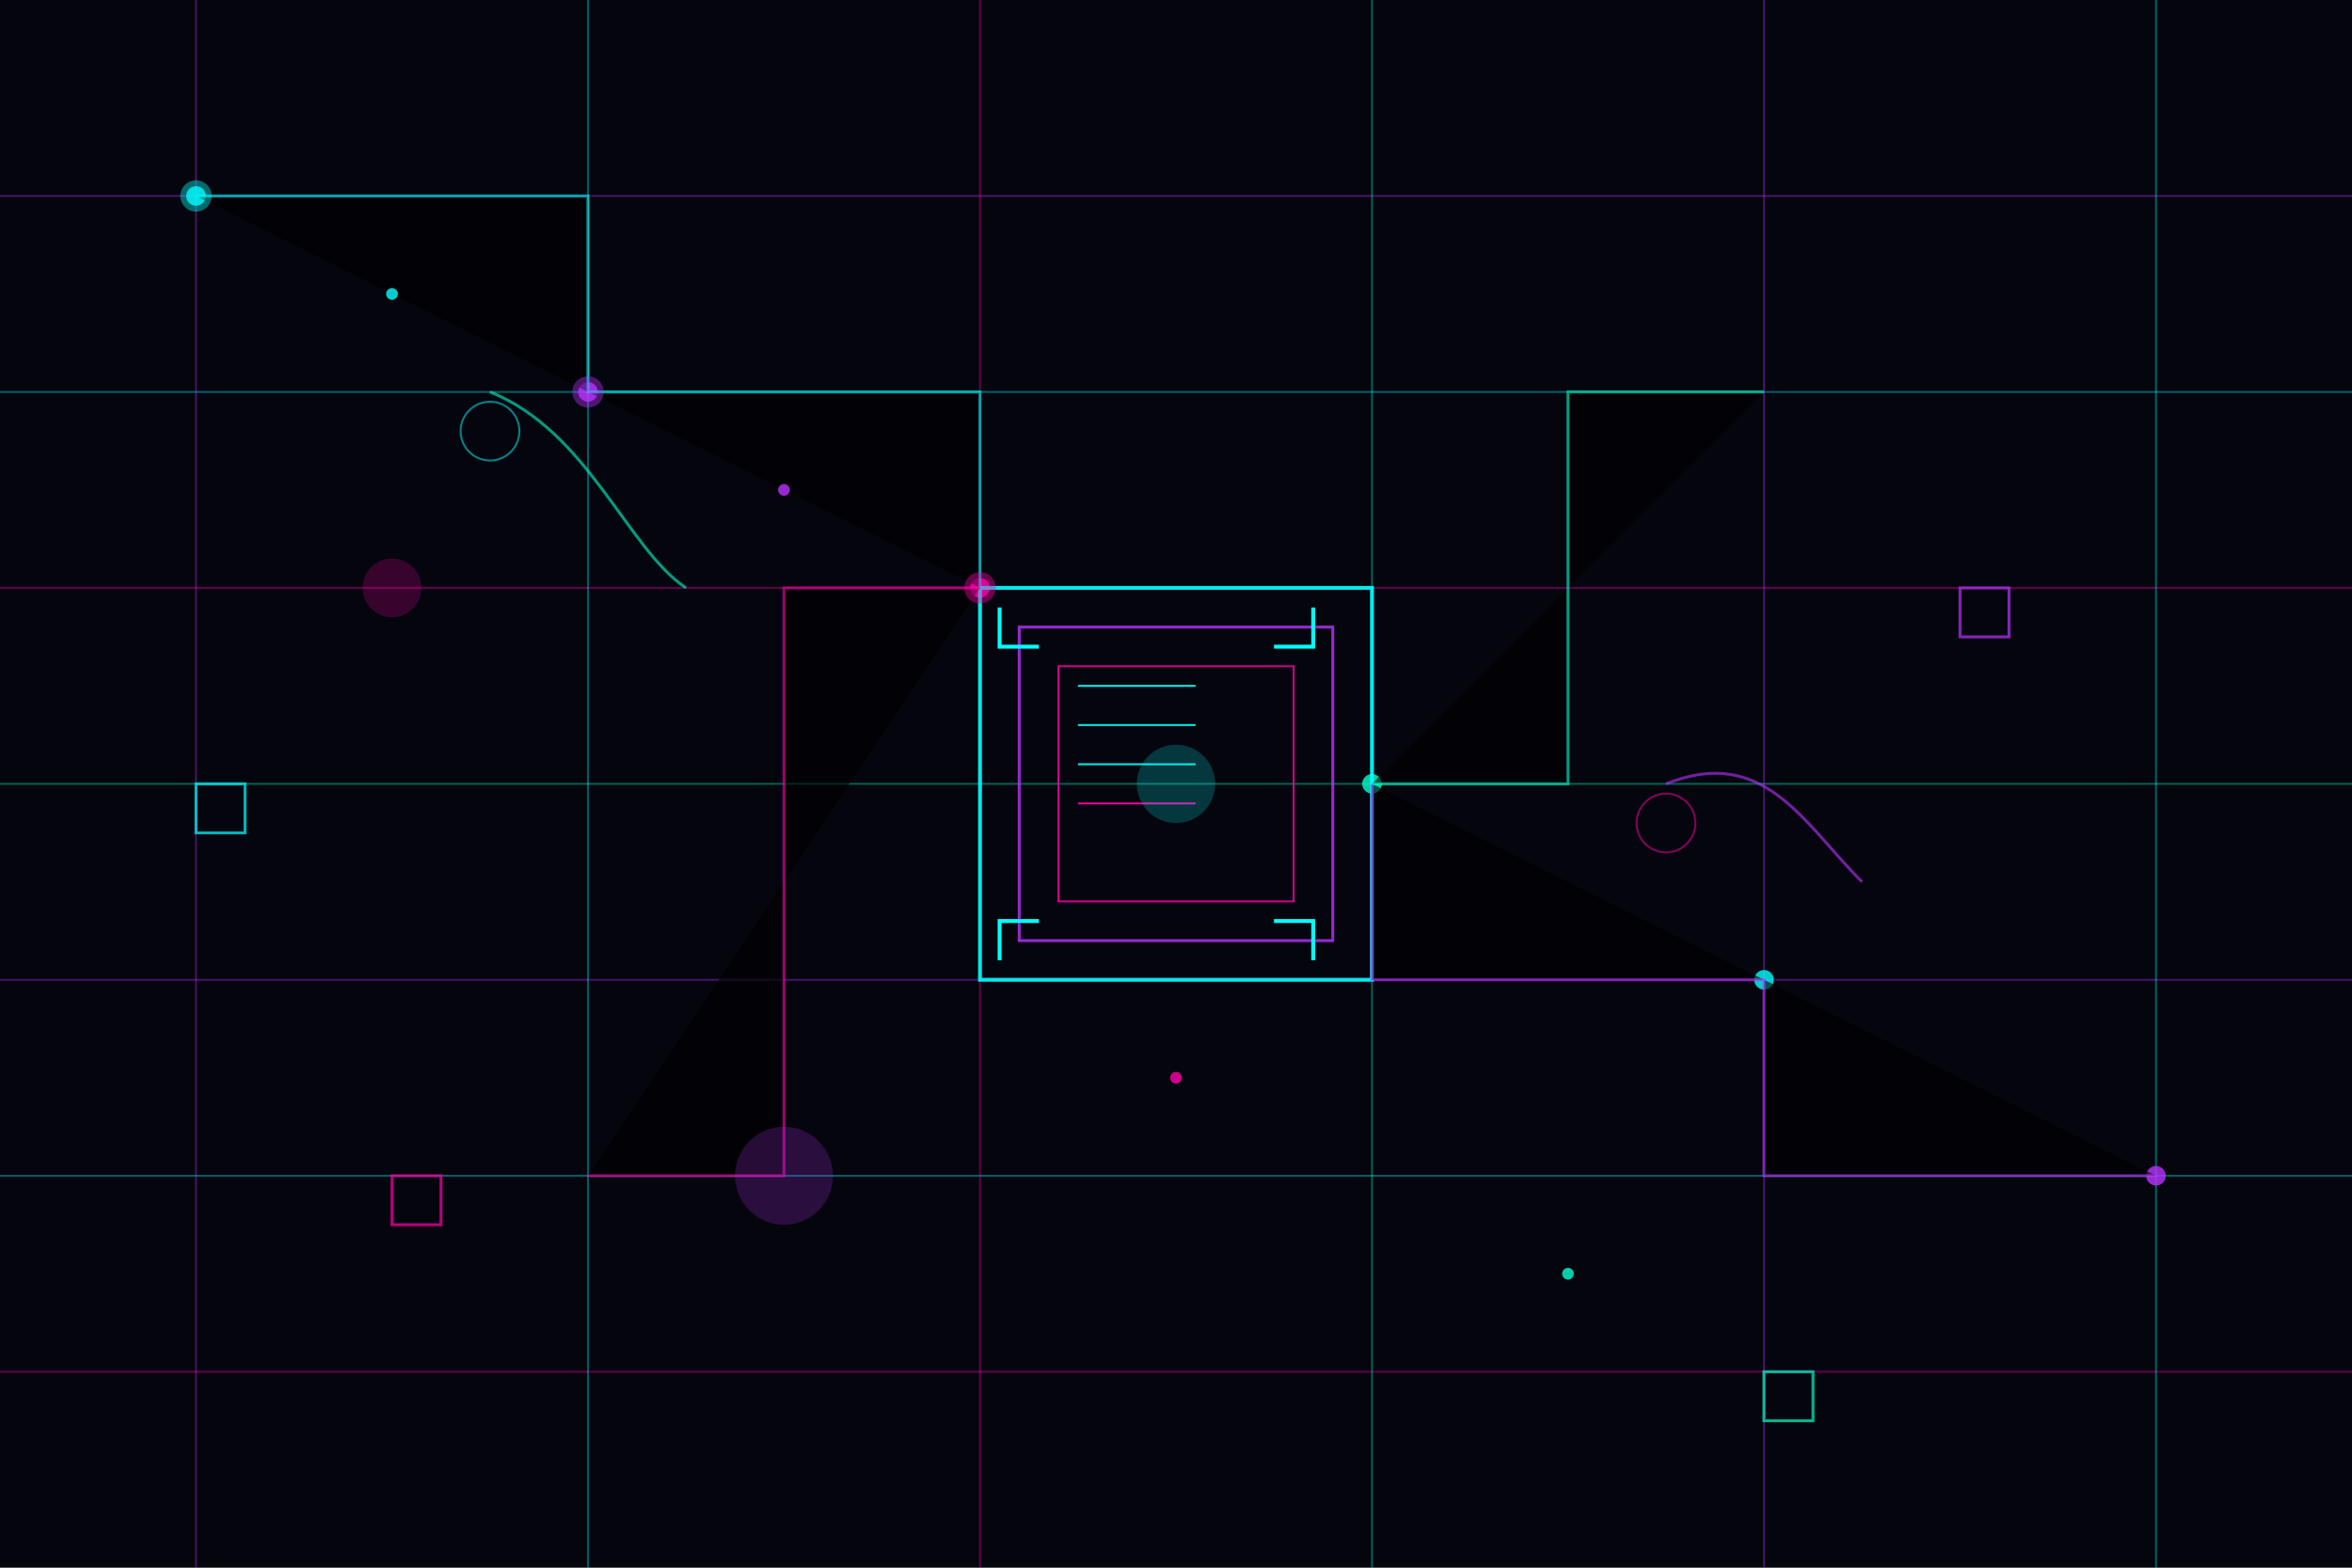 
<svg xmlns="http://www.w3.org/2000/svg" viewBox="0 0 1200 800" width="1200" height="800">
  <!-- Dark background -->
  <rect width="100%" height="100%" fill="#05050E"/>
  
  <!-- Circuit lines - horizontal with vibrant neon colors -->
  <path d="M0,100 H1200" stroke="#B933FF" stroke-width="1" opacity="0.35" />
  <path d="M0,200 H1200" stroke="#00FFFF" stroke-width="1" opacity="0.35" />
  <path d="M0,300 H1200" stroke="#FF00AA" stroke-width="1" opacity="0.35" />
  <path d="M0,400 H1200" stroke="#00FFCC" stroke-width="1" opacity="0.35" />
  <path d="M0,500 H1200" stroke="#B933FF" stroke-width="1" opacity="0.35" />
  <path d="M0,600 H1200" stroke="#00FFFF" stroke-width="1" opacity="0.35" />
  <path d="M0,700 H1200" stroke="#FF00AA" stroke-width="1" opacity="0.35" />

  <!-- Circuit lines - vertical with vibrant neon colors -->
  <path d="M100,0 V800" stroke="#B933FF" stroke-width="1" opacity="0.35" />
  <path d="M300,0 V800" stroke="#00FFFF" stroke-width="1" opacity="0.35" />
  <path d="M500,0 V800" stroke="#FF00AA" stroke-width="1" opacity="0.35" />
  <path d="M700,0 V800" stroke="#00FFCC" stroke-width="1" opacity="0.35" />
  <path d="M900,0 V800" stroke="#B933FF" stroke-width="1" opacity="0.35" />
  <path d="M1100,0 V800" stroke="#00FFFF" stroke-width="1" opacity="0.35" />

  <!-- Circuit connections and nodes with vibrant neon colors -->
  <circle cx="100" cy="100" r="5" fill="#00FFFF" opacity="0.8"/>
  <circle cx="300" cy="200" r="5" fill="#B933FF" opacity="0.8"/>
  <circle cx="500" cy="300" r="5" fill="#FF00AA" opacity="0.8"/>
  <circle cx="700" cy="400" r="5" fill="#00FFCC" opacity="0.8"/>
  <circle cx="900" cy="500" r="5" fill="#00FFFF" opacity="0.8"/>
  <circle cx="1100" cy="600" r="5" fill="#B933FF" opacity="0.8"/>
  
  <!-- Central circuit board/chip -->
  <rect x="500" y="300" width="200" height="200" stroke="#00FFFF" stroke-width="2" fill="none" opacity="0.9"/>
  <rect x="520" y="320" width="160" height="160" stroke="#B933FF" stroke-width="1.5" fill="none" opacity="0.8"/>
  <rect x="540" y="340" width="120" height="120" stroke="#FF00AA" stroke-width="1" fill="none" opacity="0.8"/>
  
  <!-- Connection paths to chip with vibrant neon colors -->
  <path d="M100,100 H300 V200 H500 V300" stroke="#00FFFF" stroke-width="1.5" opacity="0.6"/>
  <path d="M1100,600 H900 V500 H700 V400" stroke="#B933FF" stroke-width="1.5" opacity="0.6"/>
  <path d="M500,300 H400 V600 H300" stroke="#FF00AA" stroke-width="1.5" opacity="0.6"/>
  <path d="M700,400 H800 V200 H900" stroke="#00FFCC" stroke-width="1.5" opacity="0.6"/>
  
  <!-- Small circuit elements with vibrant neon colors -->
  <rect x="100" y="400" width="25" height="25" stroke="#00FFFF" stroke-width="1.5" fill="none" opacity="0.7"/>
  <rect x="1000" y="300" width="25" height="25" stroke="#B933FF" stroke-width="1.5" fill="none" opacity="0.7"/>
  <rect x="200" y="600" width="25" height="25" stroke="#FF00AA" stroke-width="1.5" fill="none" opacity="0.7"/>
  <rect x="900" y="700" width="25" height="25" stroke="#00FFCC" stroke-width="1.5" fill="none" opacity="0.7"/>
  
  <!-- Additional small nodes with vibrant neon colors -->
  <circle cx="200" cy="150" r="3" fill="#00FFFF" opacity="0.8"/>
  <circle cx="400" cy="250" r="3" fill="#B933FF" opacity="0.8"/>
  <circle cx="600" cy="550" r="3" fill="#FF00AA" opacity="0.8"/>
  <circle cx="800" cy="650" r="3" fill="#00FFCC" opacity="0.8"/>
  
  <!-- Additional decorative elements - circles and paths -->
  <circle cx="250" cy="220" r="15" stroke="#00FFFF" stroke-width="1" fill="none" opacity="0.5"/>
  <circle cx="850" cy="420" r="15" stroke="#FF00AA" stroke-width="1" fill="none" opacity="0.5"/>
  
  <path d="M250,200 C300,220 320,280 350,300" stroke="#00FFCC" stroke-width="1.5" opacity="0.6" fill="none"/>
  <path d="M850,400 C900,380 920,420 950,450" stroke="#B933FF" stroke-width="1.5" opacity="0.6" fill="none"/>
  
  <!-- Microchip details -->
  <path d="M550,350 H610 M550,370 H610 M550,390 H610" stroke="#00FFFF" stroke-width="1" opacity="0.9"/>
  <path d="M550,410 H610" stroke="#FF00AA" stroke-width="1" opacity="0.9"/>
  
  <!-- Integrated circuit corners -->
  <path d="M510,310 L510,330 L530,330" stroke="#00FFFF" stroke-width="2" opacity="1" fill="none"/>
  <path d="M670,310 L670,330 L650,330" stroke="#00FFFF" stroke-width="2" opacity="1" fill="none"/>
  <path d="M510,490 L510,470 L530,470" stroke="#00FFFF" stroke-width="2" opacity="1" fill="none"/>
  <path d="M670,490 L670,470 L650,470" stroke="#00FFFF" stroke-width="2" opacity="1" fill="none"/>
  
  <!-- Glow effects -->
  <circle cx="100" cy="100" r="8" fill="#00FFFF" opacity="0.4" filter="blur(3px)"/>
  <circle cx="300" cy="200" r="8" fill="#B933FF" opacity="0.4" filter="blur(3px)"/>
  <circle cx="500" cy="300" r="8" fill="#FF00AA" opacity="0.4" filter="blur(3px)"/>

  <!-- Enhanced glow effects -->
  <circle cx="600" cy="400" r="20" fill="#00FFFF" opacity="0.2" filter="blur(10px)"/>
  <circle cx="400" cy="600" r="25" fill="#B933FF" opacity="0.2" filter="blur(12px)"/>
  <circle cx="200" cy="300" r="15" fill="#FF00AA" opacity="0.2" filter="blur(8px)"/>
</svg>
